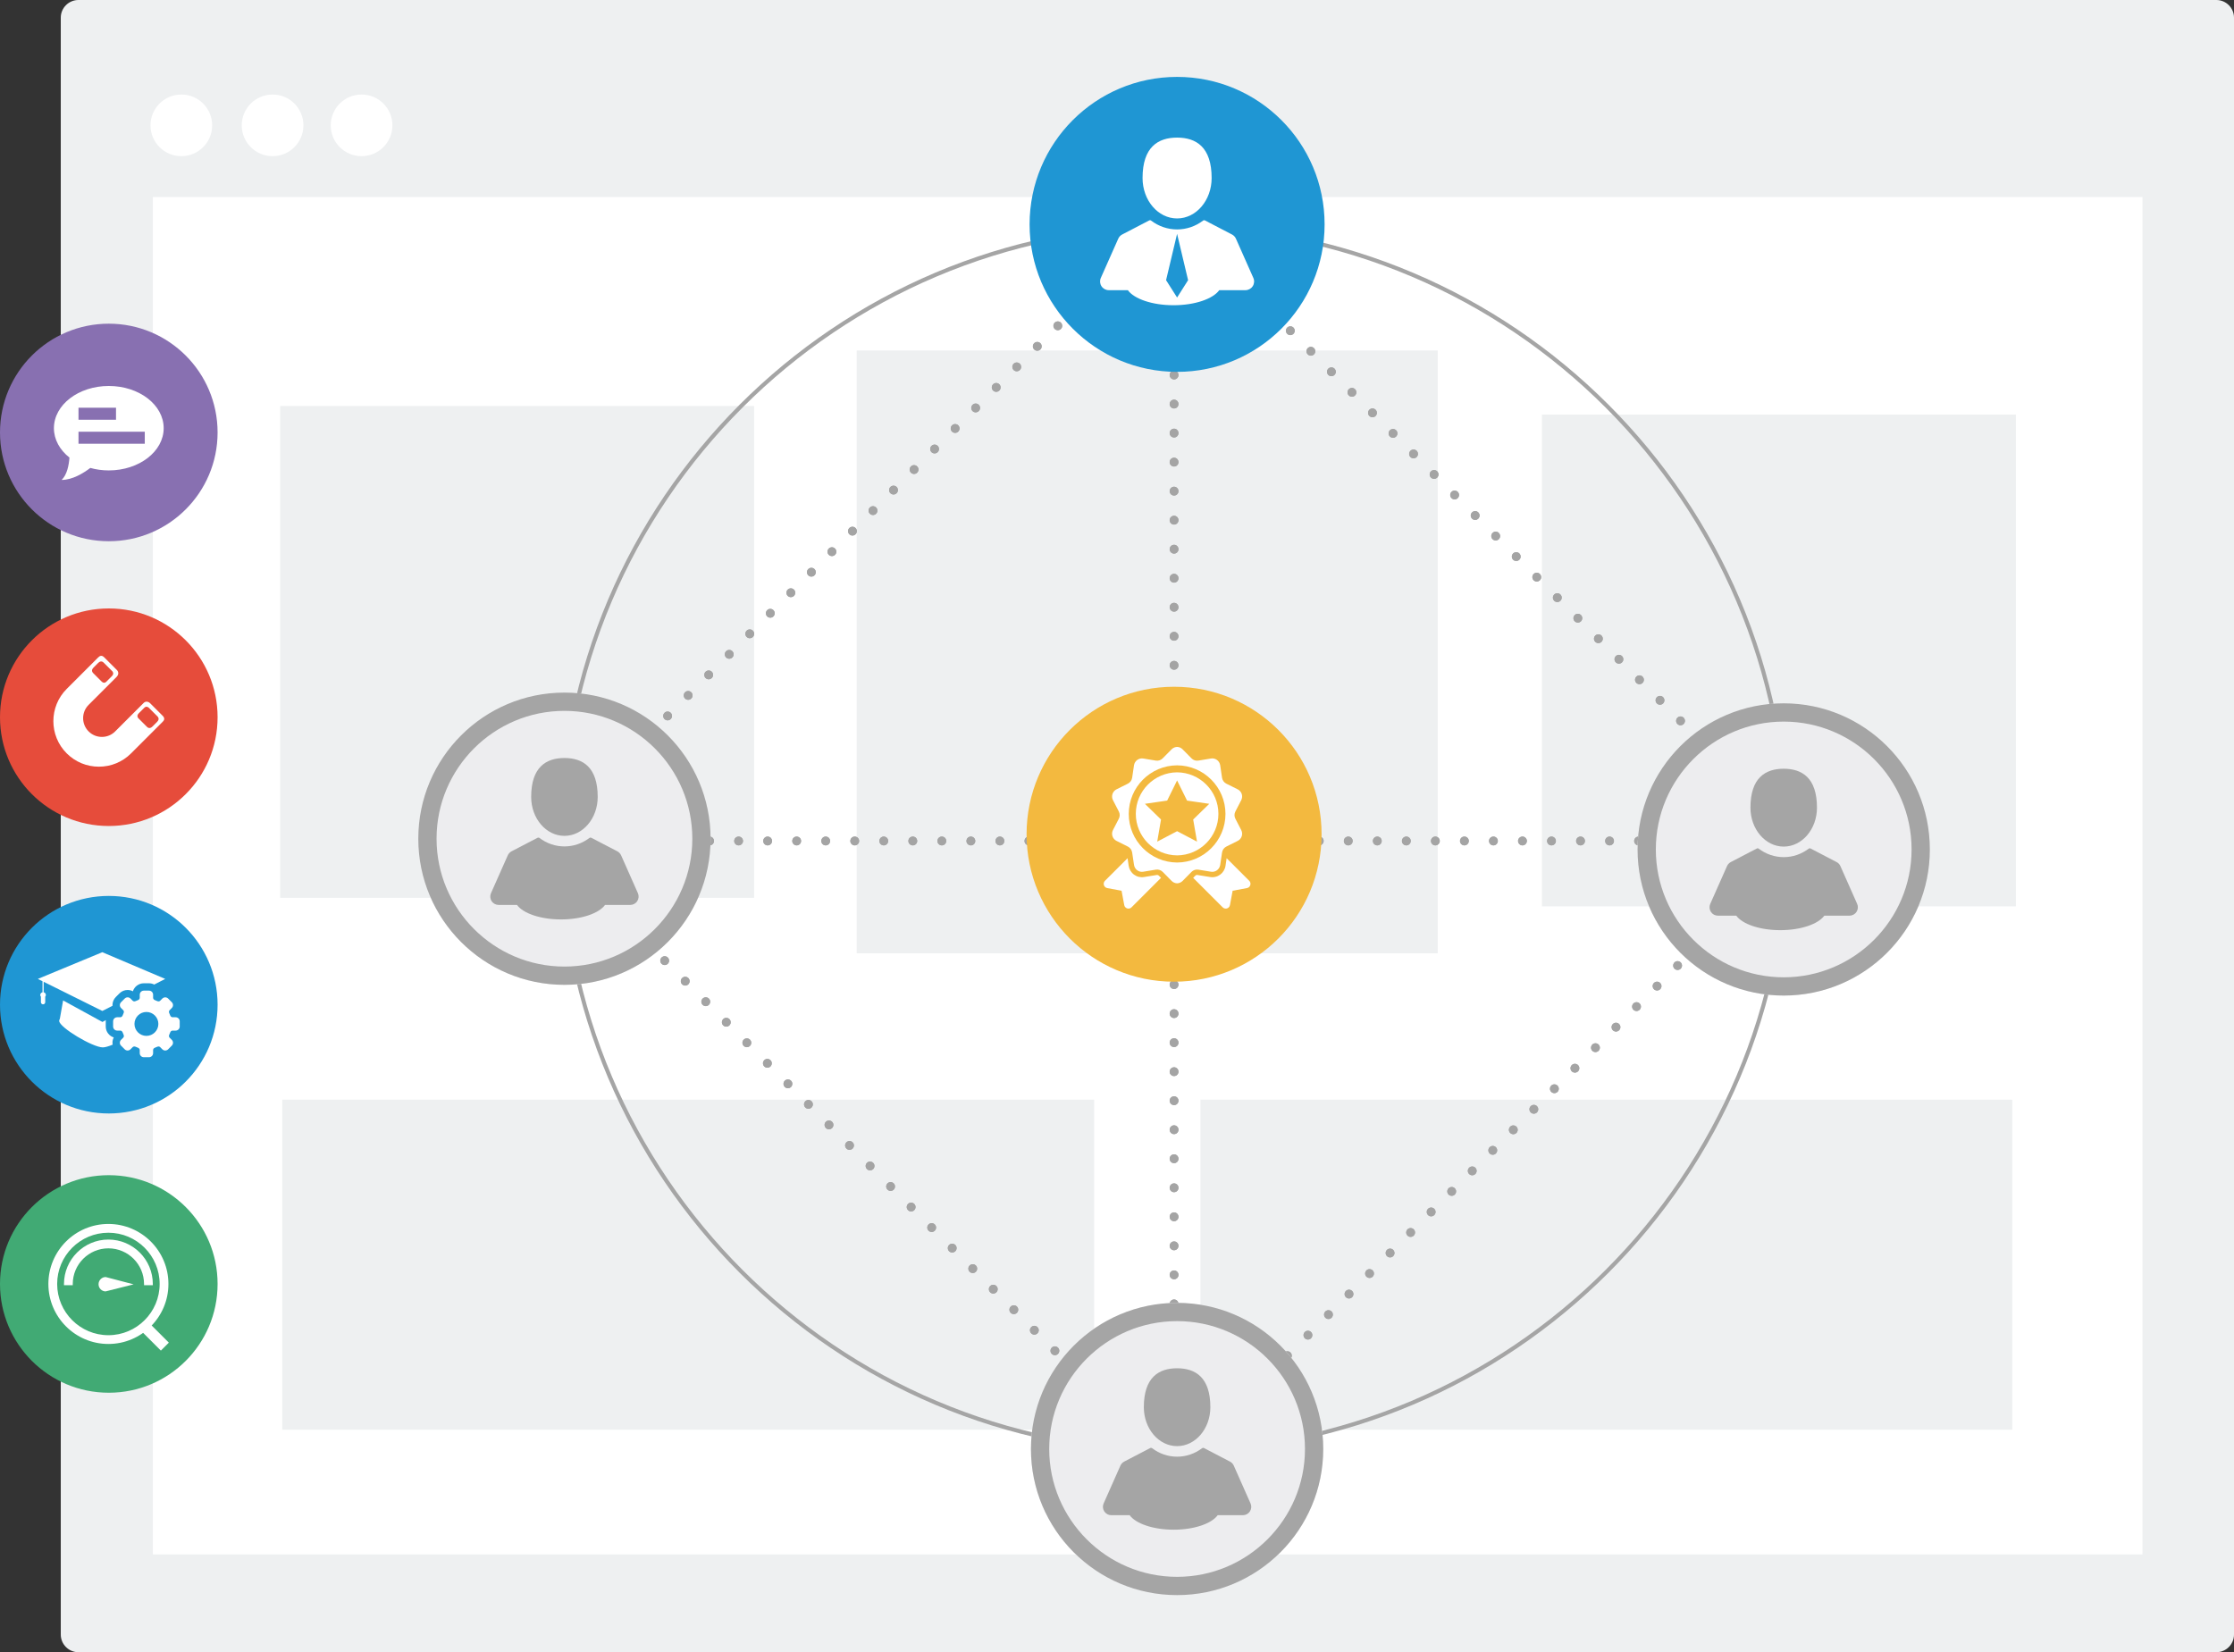 <?xml version="1.0" encoding="utf-8"?>
<!-- Generator: Adobe Illustrator 16.0.0, SVG Export Plug-In . SVG Version: 6.00 Build 0)  -->
<!DOCTYPE svg PUBLIC "-//W3C//DTD SVG 1.1//EN" "http://www.w3.org/Graphics/SVG/1.1/DTD/svg11.dtd">
<svg version="1.1" id="Layer_1" xmlns="http://www.w3.org/2000/svg" xmlns:xlink="http://www.w3.org/1999/xlink" x="0px" y="0px"
	 width="380.292px" height="281.299px" viewBox="0 0 380.292 281.299" enable-background="new 0 0 380.292 281.299"
	 xml:space="preserve">
<rect x="0" y="0" width="380.292" height="281.299" fill="#333333" stroke="none"/>
<g>
	<path fill="#EEF0F1" d="M380.292,278.299c0,1.65-1.35,3-3,3H13.346c-1.65,0-3-1.35-3-3V3c0-1.65,1.35-3,3-3h363.946
		c1.65,0,3,1.35,3,3V278.299z"/>
</g>
<rect x="26.018" y="33.545" fill="#FFFFFF" width="338.694" height="231.104"/>
<path fill="#FFFFFF" d="M36.117,21.342c0,2.898-2.346,5.246-5.246,5.246c-2.897,0-5.252-2.348-5.252-5.246
	c0-2.9,2.354-5.248,5.252-5.248C33.771,16.094,36.117,18.441,36.117,21.342z"/>
<path fill="#FFFFFF" d="M51.651,21.342c0,2.898-2.347,5.246-5.246,5.246c-2.902,0-5.252-2.348-5.252-5.246
	c0-2.9,2.35-5.248,5.252-5.248C49.304,16.094,51.651,18.441,51.651,21.342z"/>
<path fill="#FFFFFF" d="M66.8,21.342c0,2.898-2.35,5.246-5.251,5.246c-2.898,0-5.251-2.348-5.251-5.246
	c0-2.9,2.354-5.248,5.251-5.248C64.451,16.094,66.8,18.441,66.8,21.342z"/>
<rect x="145.834" y="59.673" fill="#EEF0F1" width="98.908" height="102.637"/>
<rect x="47.691" y="69.127" fill="#EEF0F1" width="80.687" height="83.729"/>
<rect x="262.479" y="70.585" fill="#EEF0F1" width="80.687" height="83.729"/>
<rect x="48.05" y="187.228" fill="#EEF0F1" width="138.207" height="56.191"/>
<rect x="204.345" y="187.228" fill="#EEF0F1" width="138.208" height="56.191"/>
<path fill="#A5A5A5" d="M199.86,38.204c-57.673,0-104.594,46.919-104.594,104.593c0,57.675,46.921,104.595,104.594,104.595
	c57.675,0,104.594-46.92,104.594-104.595C304.454,85.123,257.535,38.204,199.86,38.204z M199.86,246.7
	c-57.292,0-103.904-46.609-103.904-103.903c0-57.292,46.613-103.903,103.904-103.903c57.293,0,103.907,46.612,103.907,103.903
	C303.768,200.09,257.153,246.7,199.86,246.7z"/>
<g>
	<g>
		
			<line fill="none" stroke="#A4A4A4" stroke-width="1.5" stroke-linecap="round" stroke-miterlimit="10" x1="199.86" y1="246.7" x2="199.86" y2="246.7"/>
		
			<line fill="none" stroke="#A4A4A4" stroke-width="1.5" stroke-linecap="round" stroke-miterlimit="10" stroke-dasharray="0,4.942" x1="199.86" y1="241.758" x2="199.86" y2="41.617"/>
		
			<line fill="none" stroke="#A4A4A4" stroke-width="1.5" stroke-linecap="round" stroke-miterlimit="10" x1="199.86" y1="39.146" x2="199.86" y2="39.146"/>
		
			<line fill="none" stroke="#A4A4A4" stroke-width="1.5" stroke-linecap="round" stroke-miterlimit="10" stroke-dasharray="0,4.942" x1="199.86" y1="44.088" x2="199.86" y2="244.229"/>
	</g>
</g>
<g>
	<g>
		
			<line fill="none" stroke="#A4A4A4" stroke-width="1.5" stroke-linecap="round" stroke-miterlimit="10" x1="303.64" y1="143.181" x2="303.64" y2="143.181"/>
		
			<line fill="none" stroke="#A4A4A4" stroke-width="1.5" stroke-linecap="round" stroke-miterlimit="10" stroke-dasharray="0,4.942" x1="298.698" y1="143.181" x2="98.555" y2="143.181"/>
		
			<line fill="none" stroke="#A4A4A4" stroke-width="1.5" stroke-linecap="round" stroke-miterlimit="10" x1="96.084" y1="143.181" x2="96.084" y2="143.181"/>
		
			<line fill="none" stroke="#A4A4A4" stroke-width="1.5" stroke-linecap="round" stroke-miterlimit="10" stroke-dasharray="0,4.942" x1="101.026" y1="143.181" x2="301.169" y2="143.181"/>
	</g>
</g>
<circle fill="#8870B1" cx="18.52" cy="73.629" r="18.52"/>
<path fill="#F3B93F" d="M224.972,142.032c0,13.868-11.242,25.11-25.112,25.11c-13.866,0-25.107-11.242-25.107-25.11
	c0-13.866,11.241-25.108,25.107-25.108C213.729,116.924,224.972,128.166,224.972,142.032z"/>
<g>
	<path fill="#FFFFFF" d="M196.977,148.962l-2.214,0.356c-0.621,0.104-1.225-0.045-1.715-0.403c-0.486-0.354-0.821-0.903-0.914-1.505
		l-0.189-1.294l-3.85,3.847c-0.193,0.191-0.261,0.474-0.179,0.732c0.082,0.262,0.295,0.454,0.563,0.505l2.443,0.455l0.458,2.445
		c0.048,0.266,0.241,0.484,0.501,0.564c0.26,0.081,0.542,0.01,0.734-0.182l5.024-5.023l-0.372-0.374
		C197.193,149.006,197.086,148.962,196.977,148.962z"/>
	<path fill="#FFFFFF" d="M203.996,148.064l2.146,0.352c0.358,0.06,0.727-0.023,1.021-0.243c0.295-0.215,0.488-0.537,0.548-0.895
		l0.318-2.144c0.07-0.434,0.337-0.802,0.727-0.998l1.945-0.972c0.324-0.162,0.567-0.449,0.682-0.792
		c0.112-0.352,0.077-0.728-0.089-1.05l-0.997-1.931c-0.2-0.385-0.2-0.84,0-1.225l0.997-1.93c0.166-0.325,0.201-0.699,0.089-1.05
		c-0.114-0.34-0.357-0.629-0.682-0.792l-1.945-0.971c-0.39-0.196-0.656-0.568-0.727-0.993l-0.318-2.149
		c-0.06-0.359-0.253-0.684-0.548-0.896c-0.294-0.212-0.662-0.304-1.021-0.243l-2.146,0.354c-0.425,0.073-0.86-0.069-1.163-0.381
		l-1.529-1.546c-0.246-0.247-0.576-0.393-0.926-0.402c-0.349,0.011-0.682,0.155-0.928,0.402l-1.53,1.546
		c-0.3,0.312-0.737,0.454-1.163,0.381l-2.144-0.354c-0.357-0.062-0.729,0.03-1.021,0.243c-0.295,0.212-0.492,0.537-0.551,0.896
		l-0.318,2.149c-0.068,0.424-0.336,0.796-0.725,0.993l-1.944,0.971c-0.324,0.163-0.568,0.452-0.68,0.792
		c-0.114,0.352-0.082,0.726,0.085,1.05l0.998,1.93c0.202,0.384,0.202,0.839,0,1.225l-0.998,1.931c-0.167,0.322-0.2,0.698-0.085,1.05
		c0.112,0.343,0.356,0.63,0.68,0.792l1.944,0.972c0.389,0.196,0.656,0.564,0.725,0.998l0.324,2.144
		c0.053,0.357,0.25,0.68,0.545,0.895c0.291,0.22,0.663,0.303,1.021,0.243l2.144-0.352c0.426-0.074,0.863,0.072,1.169,0.378
		l1.524,1.548c0.25,0.248,0.579,0.392,0.928,0.401c0.35-0.01,0.678-0.153,0.926-0.401l1.527-1.548
		C203.136,148.136,203.571,147.99,203.996,148.064z M200.378,146.85c-4.545-0.023-8.232-3.726-8.232-8.272
		c0-4.549,3.688-8.256,8.232-8.275c4.541,0.019,8.232,3.726,8.232,8.275C208.61,143.125,204.919,146.827,200.378,146.85z"/>
	<path fill="#FFFFFF" d="M212.66,149.963l-3.853-3.847l-0.188,1.294c-0.092,0.602-0.426,1.15-0.912,1.505
		c-0.491,0.358-1.093,0.508-1.716,0.403l-2.215-0.356c-0.106,0-0.215,0.044-0.293,0.124l-0.369,0.374l5.025,5.023
		c0.191,0.191,0.475,0.263,0.735,0.182c0.257-0.08,0.452-0.299,0.499-0.564l0.457-2.445l2.443-0.455
		c0.27-0.051,0.482-0.243,0.563-0.505C212.919,150.437,212.852,150.155,212.66,149.963z"/>
	<path fill="#FFFFFF" d="M200.378,131.495c-3.883,0.027-7.03,3.184-7.03,7.069c0,3.884,3.147,7.043,7.03,7.07
		c3.881-0.023,7.03-3.187,7.03-7.07C207.408,134.679,204.259,131.522,200.378,131.495z M203.765,143.293l-3.387-1.779l-3.385,1.779
		l0.646-3.768l-2.74-2.67l3.785-0.55l1.693-3.429l1.693,3.429l3.785,0.55l-2.74,2.67L203.765,143.293z"/>
</g>
<g>
	<g>
		
			<line fill="none" stroke="#A4A4A4" stroke-width="1.5" stroke-linecap="round" stroke-miterlimit="10" x1="193.555" y1="243.959" x2="193.555" y2="243.959"/>
		
			<line fill="none" stroke="#A4A4A4" stroke-width="1.5" stroke-linecap="round" stroke-miterlimit="10" stroke-dasharray="0,4.944" x1="190.059" y1="240.463" x2="100.914" y2="151.32"/>
		
			<line fill="none" stroke="#A4A4A4" stroke-width="1.5" stroke-linecap="round" stroke-miterlimit="10" x1="99.166" y1="149.572" x2="99.166" y2="149.572"/>
		
			<line fill="none" stroke="#A4A4A4" stroke-width="1.5" stroke-linecap="round" stroke-miterlimit="10" stroke-dasharray="0,4.944" x1="102.662" y1="153.068" x2="191.807" y2="242.211"/>
	</g>
</g>
<g>
	<g>
		
			<line fill="none" stroke="#A4A4A4" stroke-width="1.5" stroke-linecap="round" stroke-miterlimit="10" x1="205.169" y1="244.795" x2="205.169" y2="244.795"/>
		
			<line fill="none" stroke="#A4A4A4" stroke-width="1.5" stroke-linecap="round" stroke-miterlimit="10" stroke-dasharray="0,4.944" x1="208.664" y1="241.299" x2="297.811" y2="152.156"/>
		
			<line fill="none" stroke="#A4A4A4" stroke-width="1.5" stroke-linecap="round" stroke-miterlimit="10" x1="299.559" y1="150.408" x2="299.559" y2="150.408"/>
		
			<line fill="none" stroke="#A4A4A4" stroke-width="1.5" stroke-linecap="round" stroke-miterlimit="10" stroke-dasharray="0,4.944" x1="296.063" y1="153.904" x2="206.916" y2="243.047"/>
	</g>
</g>
<circle fill="#EDEDEF" cx="200.375" cy="246.7" r="24.877"/>
<path fill="#A5A5A5" d="M200.374,221.823c-13.737,0-24.876,11.137-24.876,24.877c0,13.739,11.139,24.877,24.876,24.877
	c13.741,0,24.879-11.138,24.879-24.877C225.253,232.959,214.115,221.823,200.374,221.823z M200.374,268.467
	c-12.001,0-21.767-9.767-21.767-21.768c0-12.003,9.766-21.768,21.767-21.768c12.005,0,21.771,9.765,21.771,21.768
	C222.145,258.701,212.379,268.467,200.374,268.467z"/>
<path fill="#A5A5A5" d="M212.88,255.968l-2.856-6.437c-0.132-0.295-0.36-0.538-0.646-0.687l-4.434-2.308
	c-0.098-0.052-0.215-0.041-0.305,0.024c-1.254,0.949-2.729,1.449-4.264,1.449s-3.01-0.5-4.262-1.449
	c-0.09-0.065-0.209-0.076-0.307-0.024l-4.432,2.308c-0.286,0.148-0.515,0.392-0.646,0.687l-2.856,6.437
	c-0.197,0.444-0.158,0.951,0.108,1.356c0.265,0.408,0.711,0.649,1.197,0.649h3.124c1.035,1.432,3.998,2.468,7.492,2.468
	c3.496,0,6.457-1.036,7.493-2.468h4.287c0.484,0,0.935-0.241,1.197-0.649C213.035,256.919,213.078,256.413,212.88,255.968z"/>
<path fill="#A5A5A5" d="M200.376,246.213c3.128,0,5.663-2.968,5.663-6.628c0-5.075-2.535-6.628-5.663-6.628
	c-3.127,0-5.662,1.553-5.662,6.628C194.714,243.246,197.249,246.213,200.376,246.213L200.376,246.213z M200.376,246.213"/>
<g>
	<g>
		
			<line fill="none" stroke="#A4A4A4" stroke-width="1.5" stroke-linecap="round" stroke-miterlimit="10" x1="205.668" y1="42.325" x2="205.668" y2="42.325"/>
		
			<line fill="none" stroke="#A4A4A4" stroke-width="1.5" stroke-linecap="round" stroke-miterlimit="10" stroke-dasharray="0,4.944" x1="209.164" y1="45.82" x2="298.31" y2="134.964"/>
		
			<line fill="none" stroke="#A4A4A4" stroke-width="1.5" stroke-linecap="round" stroke-miterlimit="10" x1="300.058" y1="136.712" x2="300.058" y2="136.712"/>
		
			<line fill="none" stroke="#A4A4A4" stroke-width="1.5" stroke-linecap="round" stroke-miterlimit="10" stroke-dasharray="0,4.944" x1="296.562" y1="133.216" x2="207.416" y2="44.073"/>
	</g>
</g>
<g>
	<g>
		
			<line fill="none" stroke="#A4A4A4" stroke-width="1.5" stroke-linecap="round" stroke-miterlimit="10" x1="194.054" y1="41.488" x2="194.054" y2="41.488"/>
		
			<line fill="none" stroke="#A4A4A4" stroke-width="1.5" stroke-linecap="round" stroke-miterlimit="10" stroke-dasharray="0,4.944" x1="190.557" y1="44.984" x2="101.412" y2="134.128"/>
		
			<line fill="none" stroke="#A4A4A4" stroke-width="1.5" stroke-linecap="round" stroke-miterlimit="10" x1="99.664" y1="135.876" x2="99.664" y2="135.876"/>
		
			<line fill="none" stroke="#A4A4A4" stroke-width="1.5" stroke-linecap="round" stroke-miterlimit="10" stroke-dasharray="0,4.944" x1="103.16" y1="132.38" x2="192.306" y2="43.236"/>
	</g>
</g>
<circle fill="#EDEDEF" cx="303.639" cy="144.624" r="24.877"/>
<path fill="#A5A5A5" d="M303.638,119.746c-13.739,0-24.876,11.138-24.876,24.877c0,13.74,11.137,24.878,24.876,24.878
	s24.878-11.138,24.878-24.878C328.516,130.884,317.377,119.746,303.638,119.746z M303.638,166.393
	c-12.002,0-21.768-9.767-21.768-21.77c0-12.002,9.766-21.767,21.768-21.767c12.004,0,21.77,9.765,21.77,21.767
	C325.407,156.626,315.642,166.393,303.638,166.393z"/>
<path fill="#A5A5A5" d="M303.64,144.138c3.127,0,5.661-2.968,5.661-6.628c0-5.077-2.534-6.627-5.661-6.627s-5.662,1.55-5.662,6.627
	C297.978,141.17,300.513,144.138,303.64,144.138L303.64,144.138z M303.64,144.138"/>
<path fill="#A5A5A5" d="M316.142,153.891l-2.854-6.437c-0.132-0.293-0.361-0.539-0.647-0.685l-4.432-2.309
	c-0.099-0.052-0.216-0.042-0.307,0.025c-1.252,0.947-2.727,1.448-4.262,1.448s-3.012-0.501-4.264-1.448
	c-0.089-0.067-0.207-0.077-0.304-0.025l-4.434,2.309c-0.287,0.146-0.514,0.392-0.646,0.685l-2.856,6.437
	c-0.197,0.443-0.157,0.952,0.109,1.357c0.265,0.409,0.709,0.65,1.197,0.65h3.123c1.036,1.433,3.995,2.467,7.491,2.467
	c3.497,0,6.458-1.034,7.494-2.467h4.286c0.484,0,0.935-0.241,1.198-0.65C316.299,154.843,316.341,154.334,316.142,153.891z"/>
<circle fill="#EDEDEF" cx="96.084" cy="142.796" r="24.877"/>
<path fill="#A5A5A5" d="M96.083,117.92c-13.738,0-24.876,11.137-24.876,24.876c0,13.74,11.138,24.879,24.876,24.879
	c13.74,0,24.879-11.139,24.879-24.879C120.962,129.057,109.823,117.92,96.083,117.92z M96.083,164.565
	c-12.002,0-21.769-9.766-21.769-21.769c0-12.001,9.767-21.767,21.769-21.767c12.004,0,21.77,9.765,21.77,21.767
	C117.853,154.799,108.087,164.565,96.083,164.565z"/>
<path fill="#A5A5A5" d="M96.085,142.311c3.127,0,5.662-2.969,5.662-6.628c0-5.075-2.535-6.628-5.662-6.628
	c-3.128,0-5.664,1.553-5.664,6.628C90.421,139.342,92.957,142.311,96.085,142.311L96.085,142.311z M96.085,142.311"/>
<path fill="#A5A5A5" d="M108.588,152.065l-2.855-6.436c-0.132-0.294-0.361-0.538-0.647-0.688l-4.433-2.308
	c-0.098-0.05-0.217-0.041-0.305,0.025c-1.253,0.949-2.729,1.449-4.263,1.449c-1.535,0-3.012-0.5-4.264-1.449
	c-0.089-0.066-0.208-0.075-0.304-0.025l-4.434,2.308c-0.286,0.149-0.515,0.394-0.646,0.688l-2.856,6.436
	c-0.196,0.445-0.158,0.952,0.109,1.357c0.263,0.409,0.71,0.649,1.197,0.649h3.122c1.036,1.433,3.997,2.468,7.493,2.468
	c3.497,0,6.458-1.035,7.493-2.468h4.288c0.484,0,0.934-0.24,1.196-0.649C108.744,153.017,108.785,152.51,108.588,152.065z"/>
<circle fill="#1F96D3" cx="200.376" cy="38.203" r="25.11"/>
<path fill="#FFFFFF" d="M200.376,37.192c3.247,0,5.879-3.082,5.879-6.881c0-5.271-2.632-6.883-5.879-6.883s-5.879,1.612-5.879,6.883
	C194.497,34.11,197.129,37.192,200.376,37.192L200.376,37.192z M200.376,37.192"/>
<path fill="#FFFFFF" d="M213.358,47.321l-2.965-6.682c-0.136-0.306-0.374-0.56-0.671-0.714l-4.604-2.396
	c-0.101-0.053-0.226-0.043-0.315,0.027c-1.302,0.984-2.834,1.505-4.428,1.505c-1.595,0-3.125-0.521-4.428-1.505
	c-0.09-0.07-0.215-0.08-0.316-0.027l-4.604,2.396c-0.297,0.154-0.534,0.408-0.668,0.714l-2.968,6.682
	c-0.203,0.46-0.162,0.987,0.114,1.41c0.273,0.422,0.738,0.674,1.243,0.674h3.243c1.076,1.487,4.15,2.562,7.78,2.562
	s6.705-1.075,7.781-2.562h4.451c0.503,0,0.969-0.252,1.243-0.674C213.521,48.308,213.563,47.781,213.358,47.321z M201.313,49.177
	l-0.937,1.477l-0.938-1.477l-0.938-1.477l1.875-7.887l1.873,7.887L201.313,49.177z"/>
<path fill="#FFFFFF" d="M18.52,65.714c-5.159,0-9.342,3.213-9.342,7.187c0,1.944,1.01,3.714,2.645,5.006
	c-0.098,1.319-0.415,2.935-1.333,3.804c1.833,0,3.7-1.145,4.885-2.043c0.983,0.274,2.044,0.423,3.145,0.423
	c5.161,0,9.343-3.224,9.343-7.19C27.863,68.927,23.681,65.714,18.52,65.714z M13.363,69.418h6.386v2.043h-6.386V69.418z
	 M24.646,75.548H13.363v-2.043h11.283V75.548z"/>
<path fill="#E64C3B" d="M37.04,122.112c0,10.23-8.29,18.521-18.52,18.521C8.292,140.633,0,132.342,0,122.112
	c0-10.226,8.292-18.52,18.52-18.52C28.75,103.592,37.04,111.886,37.04,122.112z"/>
<path fill="#FFFFFF" d="M27.688,121.864l-2.158-2.159c-0.025-0.025-0.253-0.245-0.57-0.245c-0.188,0-0.367,0.08-0.517,0.23
	l-4.838,4.838c-0.604,0.604-1.406,0.936-2.26,0.936c-0.853,0-1.656-0.332-2.26-0.936c-0.603-0.604-0.936-1.406-0.936-2.261
	c0-0.853,0.333-1.656,0.936-2.26l4.758-4.756c0.31-0.311,0.319-0.605,0.272-0.799c-0.049-0.207-0.175-0.336-0.189-0.351
	l-2.177-2.176c-0.181-0.182-0.347-0.267-0.519-0.267c-0.242,0-0.411,0.168-0.573,0.33l-5.305,5.306
	c-3.024,3.024-3.024,7.944,0,10.967c1.465,1.465,3.412,2.271,5.483,2.271c2.072,0,4.02-0.806,5.483-2.271l5.306-5.305
	c0.14-0.139,0.27-0.271,0.315-0.449C28.019,122.196,27.77,121.946,27.688,121.864L27.688,121.864z M15.928,113.651l0.772-0.772
	c0.244-0.243,0.597-0.416,0.947-0.064l1.481,1.481c0,0,0.37,0.37-0.083,0.823l-0.958,0.958c-0.373,0.374-0.76-0.015-0.76-0.015
	l-1.463-1.463C15.513,114.248,15.685,113.895,15.928,113.651L15.928,113.651z M26.736,122.914l-0.773,0.772
	c-0.242,0.244-0.595,0.415-0.946,0.065l-1.481-1.482c0,0-0.369-0.369,0.084-0.822l0.957-0.958c0.373-0.373,0.76,0.015,0.76,0.015
	l1.464,1.463C27.15,122.317,26.979,122.67,26.736,122.914L26.736,122.914z M26.736,122.914"/>
<circle fill="#1F96D3" cx="18.52" cy="171.057" r="18.52"/>
<g>
	<path fill="#FFFFFF" d="M7.429,168.942v-1.787l9.99,4.967l1.741-0.886c-0.002-0.037-0.013-0.073-0.013-0.109
		c0-0.519,0.201-1.008,0.566-1.375l0.631-0.63c0.371-0.371,0.86-0.572,1.377-0.572c0.318,0,0.626,0.076,0.902,0.222
		c0.248-0.789,0.988-1.363,1.857-1.363h0.888c0.318,0,0.619,0.078,0.884,0.215l1.875-0.957l-10.71-4.548l-10.972,4.548l0.791,0.396
		v1.881c-0.215,0.045-0.382,0.226-0.382,0.458c0,0.115,0.046,0.219,0.117,0.303c-0.002,0.013-0.006,0.02-0.006,0.03v0.891
		c0,0.205,0.164,0.368,0.365,0.368c0.204,0,0.368-0.163,0.368-0.368v-0.891c0-0.011-0.005-0.021-0.006-0.031
		c0.069-0.084,0.117-0.187,0.117-0.302C7.811,169.167,7.646,168.988,7.429,168.942z"/>
	<path fill="#FFFFFF" d="M18.002,174.774v-0.888c0-0.069,0.01-0.137,0.017-0.203l-0.585,0.313l-6.692-3.664l-0.555,3.128
		c0-0.005,0.007-0.008,0.01-0.014c-0.08,0.119-0.122,0.245-0.122,0.369c0,1.104,5.711,4.51,7.425,4.51
		c0.39,0,0.99-0.181,1.677-0.465c-0.019-0.108-0.032-0.217-0.032-0.329c0-0.32,0.077-0.626,0.221-0.9
		C18.576,176.382,18.002,175.645,18.002,174.774z"/>
	<path fill="#FFFFFF" d="M29.901,173.193h-0.542c-0.148,0-0.32-0.134-0.375-0.29c-0.051-0.147-0.112-0.291-0.181-0.434
		c-0.072-0.146-0.046-0.362,0.059-0.465l0.385-0.387c0.273-0.271,0.273-0.712,0-0.982l-0.625-0.628
		c-0.132-0.13-0.306-0.201-0.493-0.201c-0.184,0-0.359,0.071-0.491,0.201l-0.385,0.386c-0.063,0.063-0.166,0.1-0.277,0.1
		c-0.068,0-0.134-0.014-0.19-0.04c-0.141-0.067-0.287-0.129-0.431-0.181c-0.16-0.056-0.292-0.228-0.292-0.374v-0.542
		c0-0.386-0.309-0.695-0.692-0.695h-0.888c-0.383,0-0.694,0.31-0.694,0.695v0.542c0,0.146-0.132,0.318-0.291,0.374
		c-0.146,0.052-0.29,0.111-0.432,0.181c-0.055,0.026-0.122,0.04-0.19,0.04c-0.112,0-0.214-0.036-0.277-0.1l-0.385-0.386
		c-0.132-0.13-0.308-0.205-0.491-0.205c-0.187,0-0.361,0.075-0.491,0.205l-0.628,0.629c-0.13,0.131-0.203,0.303-0.203,0.49
		c0,0.184,0.072,0.358,0.203,0.491l0.385,0.387c0.106,0.103,0.134,0.318,0.059,0.465c-0.066,0.143-0.128,0.286-0.178,0.434
		c-0.058,0.156-0.23,0.29-0.376,0.29H19.95c-0.383,0-0.695,0.31-0.695,0.693v0.888c0,0.384,0.312,0.693,0.695,0.693h0.542
		c0.146,0,0.318,0.132,0.376,0.29c0.05,0.146,0.111,0.291,0.178,0.433c0.075,0.148,0.047,0.362-0.059,0.468l-0.385,0.386
		c-0.271,0.27-0.271,0.711,0,0.98l0.628,0.63c0.131,0.131,0.305,0.202,0.491,0.202c0.184,0,0.359-0.071,0.491-0.202l0.386-0.387
		c0.062-0.063,0.167-0.101,0.276-0.101c0.071,0,0.135,0.016,0.191,0.041c0.141,0.068,0.285,0.131,0.431,0.181
		c0.159,0.056,0.291,0.227,0.291,0.374v0.541c0,0.384,0.311,0.695,0.694,0.695h0.888c0.383,0,0.694-0.312,0.694-0.695v-0.541
		c0-0.147,0.131-0.318,0.291-0.374c0.145-0.05,0.29-0.112,0.431-0.181c0.055-0.025,0.122-0.041,0.19-0.041
		c0.111,0,0.215,0.037,0.277,0.101l0.386,0.387c0.131,0.131,0.307,0.202,0.49,0.202c0.187,0,0.36-0.071,0.493-0.202l0.626-0.63
		c0.271-0.27,0.271-0.711,0-0.98l-0.386-0.385c-0.104-0.105-0.131-0.32-0.059-0.469c0.069-0.142,0.129-0.286,0.18-0.433
		c0.055-0.157,0.227-0.29,0.375-0.29h0.542c0.382,0,0.694-0.31,0.694-0.693v-0.888C30.593,173.502,30.282,173.193,29.901,173.193z
		 M24.924,176.365c-1.123,0-2.034-0.912-2.034-2.035c0-1.121,0.912-2.036,2.034-2.036c1.123,0,2.034,0.913,2.034,2.036
		S26.047,176.365,24.924,176.365z"/>
</g>
<circle fill="#41AA74" cx="18.52" cy="218.602" r="18.52"/>
<g>
	<path fill="#FFFFFF" d="M18.453,208.386c-5.633,0-10.217,4.582-10.217,10.216s4.583,10.218,10.217,10.218
		c5.634,0,10.218-4.584,10.218-10.218S24.087,208.386,18.453,208.386z M18.453,227.326c-4.81,0-8.723-3.912-8.723-8.724
		c0-4.811,3.914-8.723,8.723-8.723c4.81,0,8.724,3.912,8.724,8.723C27.177,223.414,23.263,227.326,18.453,227.326z"/>
	<path fill="#FFFFFF" d="M18.453,211.042c-4.167,0-7.56,3.393-7.561,7.562v0.21h1.495v-0.21c0-3.347,2.721-6.066,6.066-6.066
		s6.067,2.72,6.068,6.066v0.21h1.493v-0.21C26.014,214.434,22.623,211.042,18.453,211.042z"/>
	<path fill="#FFFFFF" d="M18,217.426v-0.003c-0.672-0.003-1.22,0.542-1.224,1.218c-0.004,0.674,0.539,1.225,1.212,1.229v-0.004
		l2.378-0.597l2.38-0.599l-2.373-0.623L18,217.426z"/>
</g>
<rect x="25.144" y="224.588" transform="matrix(0.707 -0.707 0.707 0.707 -153.099 85.018)" fill="#FFFFFF" width="1.916" height="5.549"/>
<g>
</g>
<g>
</g>
<g>
</g>
<g>
</g>
<g>
</g>
<g>
</g>
</svg>
